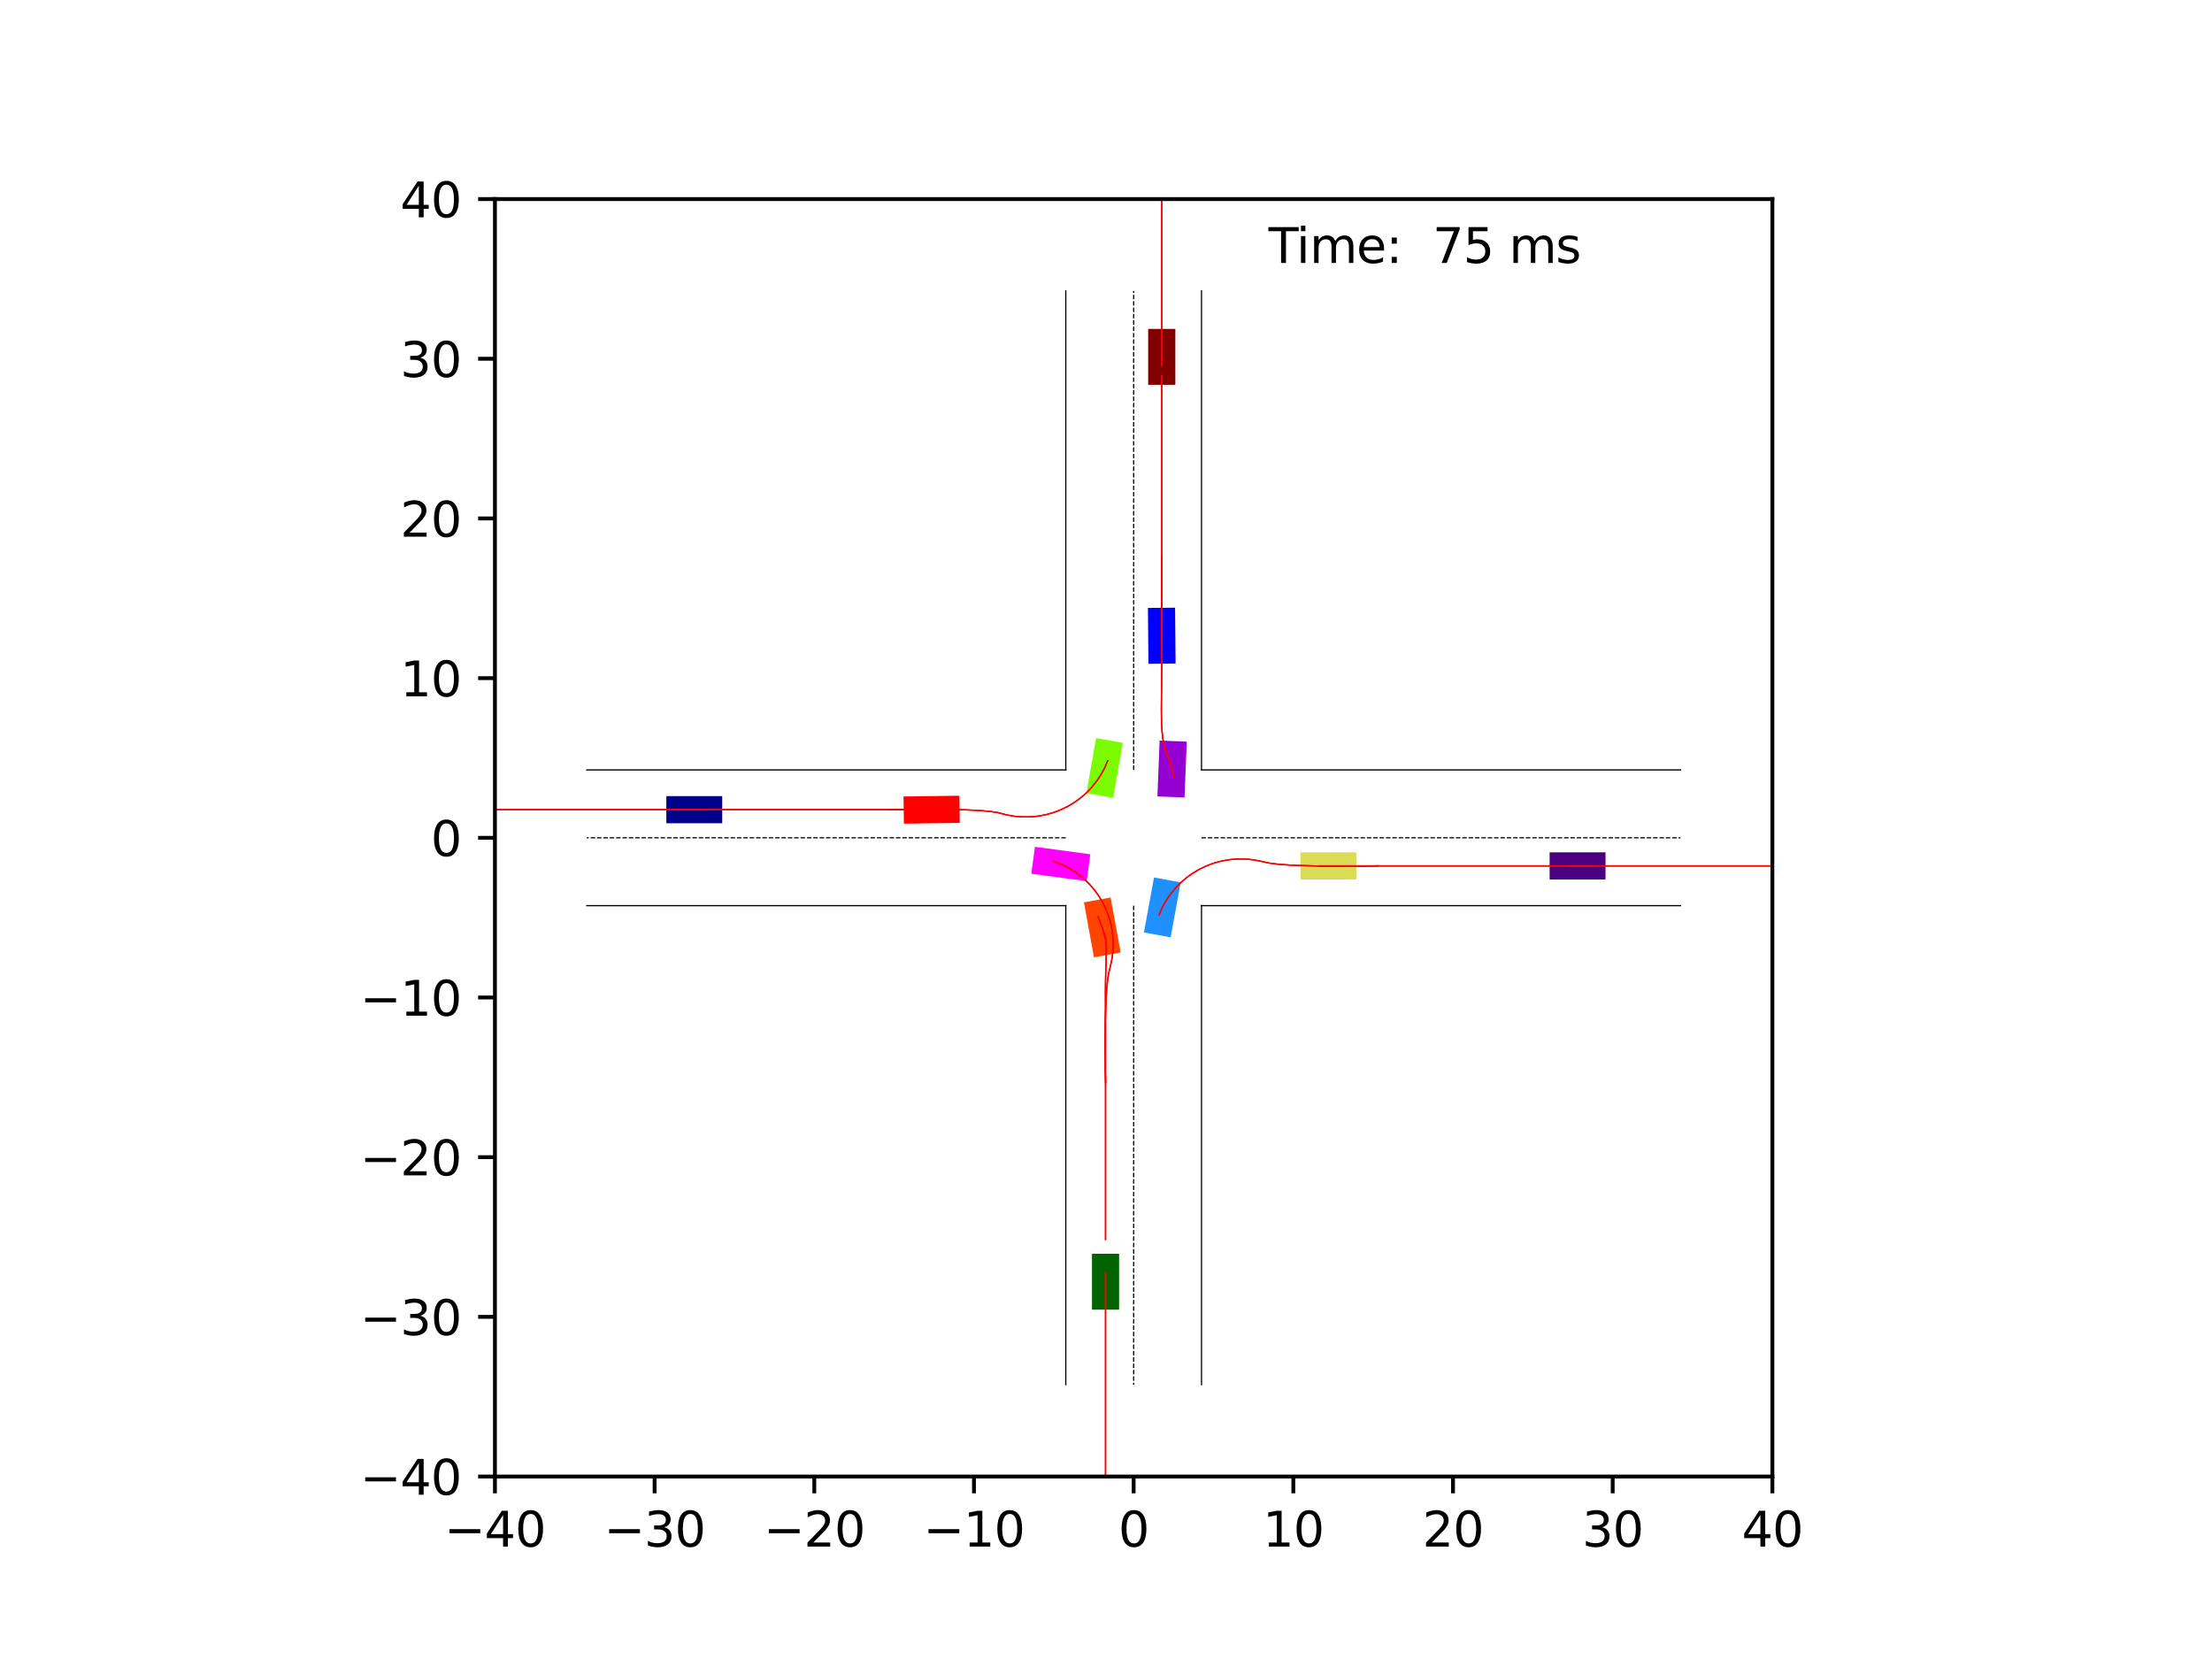 <?xml version="1.0" encoding="utf-8" standalone="no"?>
<!DOCTYPE svg PUBLIC "-//W3C//DTD SVG 1.1//EN"
  "http://www.w3.org/Graphics/SVG/1.1/DTD/svg11.dtd">
<svg xmlns:xlink="http://www.w3.org/1999/xlink" width="460.8pt" height="345.6pt" viewBox="0 0 460.8 345.6" xmlns="http://www.w3.org/2000/svg" version="1.1">
 <defs>
  <style type="text/css">*{stroke-linejoin: round; stroke-linecap: butt}</style>
 </defs>
 <g id="figure_1">
  <g id="patch_1">
   <path d="M 0 345.6 
L 460.8 345.6 
L 460.8 0 
L 0 0 
z
" style="fill: #ffffff"/>
  </g>
  <g id="axes_1">
   <g id="patch_2">
    <path d="M 103.104 307.584 
L 369.216 307.584 
L 369.216 41.472 
L 103.104 41.472 
z
" style="fill: #ffffff"/>
   </g>
   <g id="patch_3">
    <path d="M 150.455 165.845 
L 138.813 165.845 
L 138.813 171.5 
L 150.455 171.5 
z
" clip-path="url(#p4dc4ea6c5c)" style="fill: #00008b"/>
   </g>
   <g id="patch_4">
    <path d="M 244.843 80.162 
L 244.843 68.52 
L 239.188 68.52 
L 239.188 80.162 
z
" clip-path="url(#p4dc4ea6c5c)" style="fill: #800000"/>
   </g>
   <g id="patch_5">
    <path d="M 227.477 261.182 
L 227.477 272.824 
L 233.132 272.824 
L 233.132 261.182 
z
" clip-path="url(#p4dc4ea6c5c)" style="fill: #006400"/>
   </g>
   <g id="patch_6">
    <path d="M 322.813 183.211 
L 334.456 183.211 
L 334.456 177.556 
L 322.813 177.556 
z
" clip-path="url(#p4dc4ea6c5c)" style="fill: #4b0082"/>
   </g>
   <g id="patch_7">
    <path d="M 244.896 138.231 
L 244.789 126.589 
L 239.134 126.641 
L 239.241 138.283 
z
" clip-path="url(#p4dc4ea6c5c)" style="fill: #0000ff"/>
   </g>
   <g id="patch_8">
    <path d="M 199.862 165.765 
L 188.22 165.926 
L 188.299 171.58 
L 199.94 171.419 
z
" clip-path="url(#p4dc4ea6c5c)" style="fill: #ff0000"/>
   </g>
   <g id="patch_9">
    <path d="M 270.912 183.215 
L 282.554 183.207 
L 282.551 177.552 
L 270.908 177.56 
z
" clip-path="url(#p4dc4ea6c5c)" style="fill: #dbdc56"/>
   </g>
   <g id="patch_10">
    <path d="M 246.761 166.132 
L 247.22 154.499 
L 241.569 154.276 
L 241.111 165.91 
z
" clip-path="url(#p4dc4ea6c5c)" style="fill: #9400d3"/>
   </g>
   <g id="patch_11">
    <path d="M 243.865 195.266 
L 245.963 183.814 
L 240.4 182.795 
L 238.303 194.247 
z
" clip-path="url(#p4dc4ea6c5c)" style="fill: #1e90ff"/>
   </g>
   <g id="patch_12">
    <path d="M 225.802 187.979 
L 227.893 199.432 
L 233.456 198.416 
L 231.364 186.963 
z
" clip-path="url(#p4dc4ea6c5c)" style="fill: #ff4500"/>
   </g>
   <g id="patch_13">
    <path d="M 228.333 153.756 
L 226.32 165.223 
L 231.889 166.201 
L 233.903 154.734 
z
" clip-path="url(#p4dc4ea6c5c)" style="fill: #7cfc00"/>
   </g>
   <g id="patch_14">
    <path d="M 214.841 182.01 
L 226.379 183.564 
L 227.134 177.96 
L 215.596 176.406 
z
" clip-path="url(#p4dc4ea6c5c)" style="fill: #ff00ff"/>
   </g>
   <g id="matplotlib.axis_1">
    <g id="xtick_1">
     <g id="line2d_1">
      <defs>
       <path id="m6589f8f115" d="M 0 0 
L 0 3.5 
" style="stroke: #000000; stroke-width: 0.8"/>
      </defs>
      <g>
       <use xlink:href="#m6589f8f115" x="103.104" y="307.584" style="stroke: #000000; stroke-width: 0.8"/>
      </g>
     </g>
     <g id="text_1">
      <!-- −40 -->
      <g transform="translate(92.552 322.182) scale(0.1 -0.1)">
       <defs>
        <path id="DejaVuSans-2212" d="M 678 2272 
L 4684 2272 
L 4684 1741 
L 678 1741 
L 678 2272 
z
" transform="scale(0.016)"/>
        <path id="DejaVuSans-34" d="M 2419 4116 
L 825 1625 
L 2419 1625 
L 2419 4116 
z
M 2253 4666 
L 3047 4666 
L 3047 1625 
L 3713 1625 
L 3713 1100 
L 3047 1100 
L 3047 0 
L 2419 0 
L 2419 1100 
L 313 1100 
L 313 1709 
L 2253 4666 
z
" transform="scale(0.016)"/>
        <path id="DejaVuSans-30" d="M 2034 4250 
Q 1547 4250 1301 3770 
Q 1056 3291 1056 2328 
Q 1056 1369 1301 889 
Q 1547 409 2034 409 
Q 2525 409 2770 889 
Q 3016 1369 3016 2328 
Q 3016 3291 2770 3770 
Q 2525 4250 2034 4250 
z
M 2034 4750 
Q 2819 4750 3233 4129 
Q 3647 3509 3647 2328 
Q 3647 1150 3233 529 
Q 2819 -91 2034 -91 
Q 1250 -91 836 529 
Q 422 1150 422 2328 
Q 422 3509 836 4129 
Q 1250 4750 2034 4750 
z
" transform="scale(0.016)"/>
       </defs>
       <use xlink:href="#DejaVuSans-2212"/>
       <use xlink:href="#DejaVuSans-34" x="83.789"/>
       <use xlink:href="#DejaVuSans-30" x="147.412"/>
      </g>
     </g>
    </g>
    <g id="xtick_2">
     <g id="line2d_2">
      <g>
       <use xlink:href="#m6589f8f115" x="136.368" y="307.584" style="stroke: #000000; stroke-width: 0.8"/>
      </g>
     </g>
     <g id="text_2">
      <!-- −30 -->
      <g transform="translate(125.816 322.182) scale(0.1 -0.1)">
       <defs>
        <path id="DejaVuSans-33" d="M 2597 2516 
Q 3050 2419 3304 2112 
Q 3559 1806 3559 1356 
Q 3559 666 3084 287 
Q 2609 -91 1734 -91 
Q 1441 -91 1130 -33 
Q 819 25 488 141 
L 488 750 
Q 750 597 1062 519 
Q 1375 441 1716 441 
Q 2309 441 2620 675 
Q 2931 909 2931 1356 
Q 2931 1769 2642 2001 
Q 2353 2234 1838 2234 
L 1294 2234 
L 1294 2753 
L 1863 2753 
Q 2328 2753 2575 2939 
Q 2822 3125 2822 3475 
Q 2822 3834 2567 4026 
Q 2313 4219 1838 4219 
Q 1578 4219 1281 4162 
Q 984 4106 628 3988 
L 628 4550 
Q 988 4650 1302 4700 
Q 1616 4750 1894 4750 
Q 2613 4750 3031 4423 
Q 3450 4097 3450 3541 
Q 3450 3153 3228 2886 
Q 3006 2619 2597 2516 
z
" transform="scale(0.016)"/>
       </defs>
       <use xlink:href="#DejaVuSans-2212"/>
       <use xlink:href="#DejaVuSans-33" x="83.789"/>
       <use xlink:href="#DejaVuSans-30" x="147.412"/>
      </g>
     </g>
    </g>
    <g id="xtick_3">
     <g id="line2d_3">
      <g>
       <use xlink:href="#m6589f8f115" x="169.632" y="307.584" style="stroke: #000000; stroke-width: 0.8"/>
      </g>
     </g>
     <g id="text_3">
      <!-- −20 -->
      <g transform="translate(159.08 322.182) scale(0.1 -0.1)">
       <defs>
        <path id="DejaVuSans-32" d="M 1228 531 
L 3431 531 
L 3431 0 
L 469 0 
L 469 531 
Q 828 903 1448 1529 
Q 2069 2156 2228 2338 
Q 2531 2678 2651 2914 
Q 2772 3150 2772 3378 
Q 2772 3750 2511 3984 
Q 2250 4219 1831 4219 
Q 1534 4219 1204 4116 
Q 875 4013 500 3803 
L 500 4441 
Q 881 4594 1212 4672 
Q 1544 4750 1819 4750 
Q 2544 4750 2975 4387 
Q 3406 4025 3406 3419 
Q 3406 3131 3298 2873 
Q 3191 2616 2906 2266 
Q 2828 2175 2409 1742 
Q 1991 1309 1228 531 
z
" transform="scale(0.016)"/>
       </defs>
       <use xlink:href="#DejaVuSans-2212"/>
       <use xlink:href="#DejaVuSans-32" x="83.789"/>
       <use xlink:href="#DejaVuSans-30" x="147.412"/>
      </g>
     </g>
    </g>
    <g id="xtick_4">
     <g id="line2d_4">
      <g>
       <use xlink:href="#m6589f8f115" x="202.896" y="307.584" style="stroke: #000000; stroke-width: 0.8"/>
      </g>
     </g>
     <g id="text_4">
      <!-- −10 -->
      <g transform="translate(192.344 322.182) scale(0.1 -0.1)">
       <defs>
        <path id="DejaVuSans-31" d="M 794 531 
L 1825 531 
L 1825 4091 
L 703 3866 
L 703 4441 
L 1819 4666 
L 2450 4666 
L 2450 531 
L 3481 531 
L 3481 0 
L 794 0 
L 794 531 
z
" transform="scale(0.016)"/>
       </defs>
       <use xlink:href="#DejaVuSans-2212"/>
       <use xlink:href="#DejaVuSans-31" x="83.789"/>
       <use xlink:href="#DejaVuSans-30" x="147.412"/>
      </g>
     </g>
    </g>
    <g id="xtick_5">
     <g id="line2d_5">
      <g>
       <use xlink:href="#m6589f8f115" x="236.16" y="307.584" style="stroke: #000000; stroke-width: 0.8"/>
      </g>
     </g>
     <g id="text_5">
      <!-- 0 -->
      <g transform="translate(232.979 322.182) scale(0.1 -0.1)">
       <use xlink:href="#DejaVuSans-30"/>
      </g>
     </g>
    </g>
    <g id="xtick_6">
     <g id="line2d_6">
      <g>
       <use xlink:href="#m6589f8f115" x="269.424" y="307.584" style="stroke: #000000; stroke-width: 0.8"/>
      </g>
     </g>
     <g id="text_6">
      <!-- 10 -->
      <g transform="translate(263.062 322.182) scale(0.1 -0.1)">
       <use xlink:href="#DejaVuSans-31"/>
       <use xlink:href="#DejaVuSans-30" x="63.623"/>
      </g>
     </g>
    </g>
    <g id="xtick_7">
     <g id="line2d_7">
      <g>
       <use xlink:href="#m6589f8f115" x="302.688" y="307.584" style="stroke: #000000; stroke-width: 0.8"/>
      </g>
     </g>
     <g id="text_7">
      <!-- 20 -->
      <g transform="translate(296.325 322.182) scale(0.1 -0.1)">
       <use xlink:href="#DejaVuSans-32"/>
       <use xlink:href="#DejaVuSans-30" x="63.623"/>
      </g>
     </g>
    </g>
    <g id="xtick_8">
     <g id="line2d_8">
      <g>
       <use xlink:href="#m6589f8f115" x="335.952" y="307.584" style="stroke: #000000; stroke-width: 0.8"/>
      </g>
     </g>
     <g id="text_8">
      <!-- 30 -->
      <g transform="translate(329.589 322.182) scale(0.1 -0.1)">
       <use xlink:href="#DejaVuSans-33"/>
       <use xlink:href="#DejaVuSans-30" x="63.623"/>
      </g>
     </g>
    </g>
    <g id="xtick_9">
     <g id="line2d_9">
      <g>
       <use xlink:href="#m6589f8f115" x="369.216" y="307.584" style="stroke: #000000; stroke-width: 0.8"/>
      </g>
     </g>
     <g id="text_9">
      <!-- 40 -->
      <g transform="translate(362.853 322.182) scale(0.1 -0.1)">
       <use xlink:href="#DejaVuSans-34"/>
       <use xlink:href="#DejaVuSans-30" x="63.623"/>
      </g>
     </g>
    </g>
   </g>
   <g id="matplotlib.axis_2">
    <g id="ytick_1">
     <g id="line2d_10">
      <defs>
       <path id="ma1e897086e" d="M 0 0 
L -3.5 0 
" style="stroke: #000000; stroke-width: 0.8"/>
      </defs>
      <g>
       <use xlink:href="#ma1e897086e" x="103.104" y="307.584" style="stroke: #000000; stroke-width: 0.8"/>
      </g>
     </g>
     <g id="text_10">
      <!-- −40 -->
      <g transform="translate(74.999 311.383) scale(0.1 -0.1)">
       <use xlink:href="#DejaVuSans-2212"/>
       <use xlink:href="#DejaVuSans-34" x="83.789"/>
       <use xlink:href="#DejaVuSans-30" x="147.412"/>
      </g>
     </g>
    </g>
    <g id="ytick_2">
     <g id="line2d_11">
      <g>
       <use xlink:href="#ma1e897086e" x="103.104" y="274.32" style="stroke: #000000; stroke-width: 0.8"/>
      </g>
     </g>
     <g id="text_11">
      <!-- −30 -->
      <g transform="translate(74.999 278.119) scale(0.1 -0.1)">
       <use xlink:href="#DejaVuSans-2212"/>
       <use xlink:href="#DejaVuSans-33" x="83.789"/>
       <use xlink:href="#DejaVuSans-30" x="147.412"/>
      </g>
     </g>
    </g>
    <g id="ytick_3">
     <g id="line2d_12">
      <g>
       <use xlink:href="#ma1e897086e" x="103.104" y="241.056" style="stroke: #000000; stroke-width: 0.8"/>
      </g>
     </g>
     <g id="text_12">
      <!-- −20 -->
      <g transform="translate(74.999 244.855) scale(0.1 -0.1)">
       <use xlink:href="#DejaVuSans-2212"/>
       <use xlink:href="#DejaVuSans-32" x="83.789"/>
       <use xlink:href="#DejaVuSans-30" x="147.412"/>
      </g>
     </g>
    </g>
    <g id="ytick_4">
     <g id="line2d_13">
      <g>
       <use xlink:href="#ma1e897086e" x="103.104" y="207.792" style="stroke: #000000; stroke-width: 0.8"/>
      </g>
     </g>
     <g id="text_13">
      <!-- −10 -->
      <g transform="translate(74.999 211.591) scale(0.1 -0.1)">
       <use xlink:href="#DejaVuSans-2212"/>
       <use xlink:href="#DejaVuSans-31" x="83.789"/>
       <use xlink:href="#DejaVuSans-30" x="147.412"/>
      </g>
     </g>
    </g>
    <g id="ytick_5">
     <g id="line2d_14">
      <g>
       <use xlink:href="#ma1e897086e" x="103.104" y="174.528" style="stroke: #000000; stroke-width: 0.8"/>
      </g>
     </g>
     <g id="text_14">
      <!-- 0 -->
      <g transform="translate(89.742 178.327) scale(0.1 -0.1)">
       <use xlink:href="#DejaVuSans-30"/>
      </g>
     </g>
    </g>
    <g id="ytick_6">
     <g id="line2d_15">
      <g>
       <use xlink:href="#ma1e897086e" x="103.104" y="141.264" style="stroke: #000000; stroke-width: 0.8"/>
      </g>
     </g>
     <g id="text_15">
      <!-- 10 -->
      <g transform="translate(83.379 145.063) scale(0.1 -0.1)">
       <use xlink:href="#DejaVuSans-31"/>
       <use xlink:href="#DejaVuSans-30" x="63.623"/>
      </g>
     </g>
    </g>
    <g id="ytick_7">
     <g id="line2d_16">
      <g>
       <use xlink:href="#ma1e897086e" x="103.104" y="108" style="stroke: #000000; stroke-width: 0.8"/>
      </g>
     </g>
     <g id="text_16">
      <!-- 20 -->
      <g transform="translate(83.379 111.799) scale(0.1 -0.1)">
       <use xlink:href="#DejaVuSans-32"/>
       <use xlink:href="#DejaVuSans-30" x="63.623"/>
      </g>
     </g>
    </g>
    <g id="ytick_8">
     <g id="line2d_17">
      <g>
       <use xlink:href="#ma1e897086e" x="103.104" y="74.736" style="stroke: #000000; stroke-width: 0.8"/>
      </g>
     </g>
     <g id="text_17">
      <!-- 30 -->
      <g transform="translate(83.379 78.535) scale(0.1 -0.1)">
       <use xlink:href="#DejaVuSans-33"/>
       <use xlink:href="#DejaVuSans-30" x="63.623"/>
      </g>
     </g>
    </g>
    <g id="ytick_9">
     <g id="line2d_18">
      <g>
       <use xlink:href="#ma1e897086e" x="103.104" y="41.472" style="stroke: #000000; stroke-width: 0.8"/>
      </g>
     </g>
     <g id="text_18">
      <!-- 40 -->
      <g transform="translate(83.379 45.271) scale(0.1 -0.1)">
       <use xlink:href="#DejaVuSans-34"/>
       <use xlink:href="#DejaVuSans-30" x="63.623"/>
      </g>
     </g>
    </g>
   </g>
   <g id="line2d_19">
    <path d="M 250.297 288.457 
L 250.297 188.665 
" clip-path="url(#p4dc4ea6c5c)" style="fill: none; stroke: #000000; stroke-width: 0.25; stroke-linecap: square"/>
   </g>
   <g id="line2d_20">
    <path d="M 250.297 188.665 
L 350.089 188.665 
" clip-path="url(#p4dc4ea6c5c)" style="fill: none; stroke: #000000; stroke-width: 0.25; stroke-linecap: square"/>
   </g>
   <g id="line2d_21">
    <path d="M 350.089 160.391 
L 250.297 160.391 
" clip-path="url(#p4dc4ea6c5c)" style="fill: none; stroke: #000000; stroke-width: 0.25; stroke-linecap: square"/>
   </g>
   <g id="line2d_22">
    <path d="M 250.297 160.391 
L 250.297 60.599 
" clip-path="url(#p4dc4ea6c5c)" style="fill: none; stroke: #000000; stroke-width: 0.25; stroke-linecap: square"/>
   </g>
   <g id="line2d_23">
    <path d="M 222.023 60.599 
L 222.023 160.391 
" clip-path="url(#p4dc4ea6c5c)" style="fill: none; stroke: #000000; stroke-width: 0.25; stroke-linecap: square"/>
   </g>
   <g id="line2d_24">
    <path d="M 222.023 160.391 
L 122.231 160.391 
" clip-path="url(#p4dc4ea6c5c)" style="fill: none; stroke: #000000; stroke-width: 0.25; stroke-linecap: square"/>
   </g>
   <g id="line2d_25">
    <path d="M 122.231 188.665 
L 222.023 188.665 
" clip-path="url(#p4dc4ea6c5c)" style="fill: none; stroke: #000000; stroke-width: 0.25; stroke-linecap: square"/>
   </g>
   <g id="line2d_26">
    <path d="M 222.023 188.665 
L 222.023 288.457 
" clip-path="url(#p4dc4ea6c5c)" style="fill: none; stroke: #000000; stroke-width: 0.25; stroke-linecap: square"/>
   </g>
   <g id="line2d_27">
    <path d="M 250.297 174.528 
L 350.089 174.528 
" clip-path="url(#p4dc4ea6c5c)" style="fill: none; stroke-dasharray: 0.925,0.4; stroke-dashoffset: 0; stroke: #000000; stroke-width: 0.25"/>
   </g>
   <g id="line2d_28">
    <path d="M 236.16 160.391 
L 236.16 60.599 
" clip-path="url(#p4dc4ea6c5c)" style="fill: none; stroke-dasharray: 0.925,0.4; stroke-dashoffset: 0; stroke: #000000; stroke-width: 0.25"/>
   </g>
   <g id="line2d_29">
    <path d="M 222.023 174.528 
L 122.231 174.528 
" clip-path="url(#p4dc4ea6c5c)" style="fill: none; stroke-dasharray: 0.925,0.4; stroke-dashoffset: 0; stroke: #000000; stroke-width: 0.25"/>
   </g>
   <g id="line2d_30">
    <path d="M 236.16 188.665 
L 236.16 288.457 
" clip-path="url(#p4dc4ea6c5c)" style="fill: none; stroke-dasharray: 0.925,0.4; stroke-dashoffset: 0; stroke: #000000; stroke-width: 0.25"/>
   </g>
   <g id="line2d_31">
    <path d="M 146.522 168.672 
L 144.634 168.672 
L 142.747 168.672 
L 140.859 168.672 
L 138.972 168.672 
L 137.084 168.672 
L 135.197 168.672 
L 133.309 168.672 
L 131.422 168.672 
L 129.534 168.672 
L 127.647 168.672 
L 125.759 168.672 
L 123.872 168.672 
L 121.984 168.672 
L 120.097 168.672 
L 118.209 168.672 
L 116.322 168.672 
L 114.434 168.672 
L 112.547 168.672 
L 110.659 168.672 
L 108.772 168.672 
L 106.884 168.672 
L 104.996 168.672 
L 103.109 168.672 
L 101.221 168.672 
L 99.334 168.672 
L 97.446 168.672 
L 95.559 168.672 
L 93.671 168.672 
L 91.784 168.672 
L 89.896 168.672 
" clip-path="url(#p4dc4ea6c5c)" style="fill: none; stroke: #ff0000; stroke-opacity: 0.2; stroke-width: 0.25; stroke-linecap: square"/>
   </g>
   <g id="line2d_32">
    <path d="M 146.522 168.672 
L 144.634 168.672 
L 142.747 168.672 
L 140.859 168.672 
L 138.972 168.672 
L 137.084 168.672 
L 135.197 168.672 
L 133.309 168.672 
L 131.422 168.672 
L 129.534 168.672 
L 127.647 168.672 
L 125.759 168.672 
L 123.872 168.672 
L 121.984 168.672 
L 120.097 168.672 
L 118.209 168.672 
L 116.322 168.672 
L 114.434 168.672 
L 112.547 168.672 
L 110.659 168.672 
L 108.772 168.672 
L 106.884 168.672 
L 104.996 168.672 
L 103.109 168.672 
L 101.221 168.672 
L 99.334 168.672 
L 97.446 168.672 
L 95.559 168.672 
L 93.671 168.672 
L 91.784 168.672 
L 89.896 168.672 
" clip-path="url(#p4dc4ea6c5c)" style="fill: none; stroke: #ff0000; stroke-opacity: 0.4; stroke-width: 0.25; stroke-linecap: square"/>
   </g>
   <g id="line2d_33">
    <path d="M 146.522 168.672 
L 144.634 168.672 
L 142.747 168.672 
L 140.859 168.672 
L 138.972 168.672 
L 137.084 168.672 
L 135.197 168.672 
L 133.309 168.672 
L 131.422 168.672 
L 129.534 168.672 
L 127.647 168.672 
L 125.759 168.672 
L 123.872 168.672 
L 121.984 168.672 
L 120.097 168.672 
L 118.209 168.672 
L 116.322 168.672 
L 114.434 168.672 
L 112.547 168.672 
L 110.659 168.672 
L 108.772 168.672 
L 106.884 168.672 
L 104.996 168.672 
L 103.109 168.672 
L 101.221 168.672 
L 99.334 168.672 
L 97.446 168.672 
L 95.559 168.672 
L 93.671 168.672 
L 91.784 168.672 
L 89.896 168.672 
" clip-path="url(#p4dc4ea6c5c)" style="fill: none; stroke: #ff0000; stroke-opacity: 0.6; stroke-width: 0.25; stroke-linecap: square"/>
   </g>
   <g id="line2d_34">
    <path d="M 146.522 168.672 
L 144.634 168.672 
L 142.747 168.672 
L 140.859 168.672 
L 138.972 168.672 
L 137.084 168.672 
L 135.197 168.672 
L 133.309 168.672 
L 131.422 168.672 
L 129.534 168.672 
L 127.647 168.672 
L 125.759 168.672 
L 123.872 168.672 
L 121.984 168.672 
L 120.097 168.672 
L 118.209 168.672 
L 116.322 168.672 
L 114.434 168.672 
L 112.547 168.672 
L 110.659 168.672 
L 108.772 168.672 
L 106.884 168.672 
L 104.996 168.672 
L 103.109 168.672 
L 101.221 168.672 
L 99.334 168.672 
L 97.446 168.672 
L 95.559 168.672 
L 93.671 168.672 
L 91.784 168.672 
L 89.896 168.672 
" clip-path="url(#p4dc4ea6c5c)" style="fill: none; stroke: #ff0000; stroke-opacity: 0.8; stroke-width: 0.25; stroke-linecap: square"/>
   </g>
   <g id="line2d_35">
    <path d="M 146.522 168.672 
L 144.634 168.672 
L 142.747 168.672 
L 140.859 168.672 
L 138.972 168.672 
L 137.084 168.672 
L 135.197 168.672 
L 133.309 168.672 
L 131.422 168.672 
L 129.534 168.672 
L 127.647 168.672 
L 125.759 168.672 
L 123.872 168.672 
L 121.984 168.672 
L 120.097 168.672 
L 118.209 168.672 
L 116.322 168.672 
L 114.434 168.672 
L 112.547 168.672 
L 110.659 168.672 
L 108.772 168.672 
L 106.884 168.672 
L 104.996 168.672 
L 103.109 168.672 
L 101.221 168.672 
L 99.334 168.672 
L 97.446 168.672 
L 95.559 168.672 
L 93.671 168.672 
L 91.784 168.672 
L 89.896 168.672 
" clip-path="url(#p4dc4ea6c5c)" style="fill: none; stroke: #ff0000; stroke-width: 0.25; stroke-linecap: square"/>
   </g>
   <g id="line2d_36">
    <path d="M 242.016 76.097 
L 242.016 74.341 
L 242.016 72.585 
L 242.016 70.829 
L 242.016 69.073 
L 242.016 67.317 
L 242.016 65.561 
L 242.016 63.804 
L 242.016 62.048 
L 242.016 60.292 
L 242.016 58.536 
L 242.016 56.78 
L 242.016 55.024 
L 242.016 53.268 
L 242.016 51.512 
L 242.016 49.755 
L 242.016 47.999 
L 242.016 46.243 
L 242.016 44.487 
L 242.016 42.731 
L 242.016 40.975 
L 242.016 39.219 
L 242.016 37.463 
L 242.016 35.707 
L 242.016 33.95 
L 242.016 32.194 
L 242.016 30.438 
L 242.016 28.682 
L 242.016 26.926 
L 242.016 25.17 
L 242.016 23.414 
" clip-path="url(#p4dc4ea6c5c)" style="fill: none; stroke: #ff0000; stroke-opacity: 0.2; stroke-width: 0.25; stroke-linecap: square"/>
   </g>
   <g id="line2d_37">
    <path d="M 242.016 76.097 
L 242.016 74.341 
L 242.016 72.585 
L 242.016 70.829 
L 242.016 69.073 
L 242.016 67.317 
L 242.016 65.561 
L 242.016 63.804 
L 242.016 62.048 
L 242.016 60.292 
L 242.016 58.536 
L 242.016 56.78 
L 242.016 55.024 
L 242.016 53.268 
L 242.016 51.512 
L 242.016 49.755 
L 242.016 47.999 
L 242.016 46.243 
L 242.016 44.487 
L 242.016 42.731 
L 242.016 40.975 
L 242.016 39.219 
L 242.016 37.463 
L 242.016 35.707 
L 242.016 33.95 
L 242.016 32.194 
L 242.016 30.438 
L 242.016 28.682 
L 242.016 26.926 
L 242.016 25.17 
L 242.016 23.414 
" clip-path="url(#p4dc4ea6c5c)" style="fill: none; stroke: #ff0000; stroke-opacity: 0.4; stroke-width: 0.25; stroke-linecap: square"/>
   </g>
   <g id="line2d_38">
    <path d="M 242.016 76.097 
L 242.016 74.341 
L 242.016 72.585 
L 242.016 70.829 
L 242.016 69.073 
L 242.016 67.317 
L 242.016 65.561 
L 242.016 63.804 
L 242.016 62.048 
L 242.016 60.292 
L 242.016 58.536 
L 242.016 56.78 
L 242.016 55.024 
L 242.016 53.268 
L 242.016 51.512 
L 242.016 49.755 
L 242.016 47.999 
L 242.016 46.243 
L 242.016 44.487 
L 242.016 42.731 
L 242.016 40.975 
L 242.016 39.219 
L 242.016 37.463 
L 242.016 35.707 
L 242.016 33.95 
L 242.016 32.194 
L 242.016 30.438 
L 242.016 28.682 
L 242.016 26.926 
L 242.016 25.17 
L 242.016 23.414 
" clip-path="url(#p4dc4ea6c5c)" style="fill: none; stroke: #ff0000; stroke-opacity: 0.6; stroke-width: 0.25; stroke-linecap: square"/>
   </g>
   <g id="line2d_39">
    <path d="M 242.016 76.097 
L 242.016 74.341 
L 242.016 72.585 
L 242.016 70.829 
L 242.016 69.073 
L 242.016 67.317 
L 242.016 65.561 
L 242.016 63.804 
L 242.016 62.048 
L 242.016 60.292 
L 242.016 58.536 
L 242.016 56.78 
L 242.016 55.024 
L 242.016 53.268 
L 242.016 51.512 
L 242.016 49.755 
L 242.016 47.999 
L 242.016 46.243 
L 242.016 44.487 
L 242.016 42.731 
L 242.016 40.975 
L 242.016 39.219 
L 242.016 37.463 
L 242.016 35.707 
L 242.016 33.95 
L 242.016 32.194 
L 242.016 30.438 
L 242.016 28.682 
L 242.016 26.926 
L 242.016 25.17 
L 242.016 23.414 
" clip-path="url(#p4dc4ea6c5c)" style="fill: none; stroke: #ff0000; stroke-opacity: 0.8; stroke-width: 0.25; stroke-linecap: square"/>
   </g>
   <g id="line2d_40">
    <path d="M 242.016 76.097 
L 242.016 74.341 
L 242.016 72.585 
L 242.016 70.829 
L 242.016 69.073 
L 242.016 67.317 
L 242.016 65.561 
L 242.016 63.804 
L 242.016 62.048 
L 242.016 60.292 
L 242.016 58.536 
L 242.016 56.78 
L 242.016 55.024 
L 242.016 53.268 
L 242.016 51.512 
L 242.016 49.755 
L 242.016 47.999 
L 242.016 46.243 
L 242.016 44.487 
L 242.016 42.731 
L 242.016 40.975 
L 242.016 39.219 
L 242.016 37.463 
L 242.016 35.707 
L 242.016 33.95 
L 242.016 32.194 
L 242.016 30.438 
L 242.016 28.682 
L 242.016 26.926 
L 242.016 25.17 
L 242.016 23.414 
" clip-path="url(#p4dc4ea6c5c)" style="fill: none; stroke: #ff0000; stroke-width: 0.25; stroke-linecap: square"/>
   </g>
   <g id="line2d_41">
    <path d="M 230.304 265.138 
L 230.304 267.003 
L 230.304 268.868 
L 230.304 270.733 
L 230.304 272.598 
L 230.304 274.463 
L 230.304 276.328 
L 230.304 278.193 
L 230.304 280.058 
L 230.304 281.923 
L 230.304 283.788 
L 230.304 285.653 
L 230.304 287.519 
L 230.304 289.384 
L 230.304 291.249 
L 230.304 293.114 
L 230.304 294.979 
L 230.304 296.844 
L 230.304 298.71 
L 230.304 300.575 
L 230.304 302.44 
L 230.304 304.305 
L 230.304 306.17 
L 230.304 308.035 
L 230.304 309.901 
L 230.304 311.766 
L 230.304 313.631 
L 230.304 315.496 
L 230.304 317.361 
L 230.304 319.226 
L 230.304 321.092 
" clip-path="url(#p4dc4ea6c5c)" style="fill: none; stroke: #ff0000; stroke-opacity: 0.2; stroke-width: 0.25; stroke-linecap: square"/>
   </g>
   <g id="line2d_42">
    <path d="M 230.304 265.138 
L 230.304 267.003 
L 230.304 268.868 
L 230.304 270.733 
L 230.304 272.598 
L 230.304 274.463 
L 230.304 276.328 
L 230.304 278.193 
L 230.304 280.058 
L 230.304 281.923 
L 230.304 283.788 
L 230.304 285.653 
L 230.304 287.519 
L 230.304 289.384 
L 230.304 291.249 
L 230.304 293.114 
L 230.304 294.979 
L 230.304 296.844 
L 230.304 298.71 
L 230.304 300.575 
L 230.304 302.44 
L 230.304 304.305 
L 230.304 306.17 
L 230.304 308.035 
L 230.304 309.901 
L 230.304 311.766 
L 230.304 313.631 
L 230.304 315.496 
L 230.304 317.361 
L 230.304 319.226 
L 230.304 321.092 
" clip-path="url(#p4dc4ea6c5c)" style="fill: none; stroke: #ff0000; stroke-opacity: 0.4; stroke-width: 0.25; stroke-linecap: square"/>
   </g>
   <g id="line2d_43">
    <path d="M 230.304 265.138 
L 230.304 267.003 
L 230.304 268.868 
L 230.304 270.733 
L 230.304 272.598 
L 230.304 274.463 
L 230.304 276.328 
L 230.304 278.193 
L 230.304 280.058 
L 230.304 281.923 
L 230.304 283.788 
L 230.304 285.653 
L 230.304 287.519 
L 230.304 289.384 
L 230.304 291.249 
L 230.304 293.114 
L 230.304 294.979 
L 230.304 296.844 
L 230.304 298.71 
L 230.304 300.575 
L 230.304 302.44 
L 230.304 304.305 
L 230.304 306.17 
L 230.304 308.035 
L 230.304 309.901 
L 230.304 311.766 
L 230.304 313.631 
L 230.304 315.496 
L 230.304 317.361 
L 230.304 319.226 
L 230.304 321.092 
" clip-path="url(#p4dc4ea6c5c)" style="fill: none; stroke: #ff0000; stroke-opacity: 0.6; stroke-width: 0.25; stroke-linecap: square"/>
   </g>
   <g id="line2d_44">
    <path d="M 230.304 265.138 
L 230.304 267.003 
L 230.304 268.868 
L 230.304 270.733 
L 230.304 272.598 
L 230.304 274.463 
L 230.304 276.328 
L 230.304 278.193 
L 230.304 280.058 
L 230.304 281.923 
L 230.304 283.788 
L 230.304 285.653 
L 230.304 287.519 
L 230.304 289.384 
L 230.304 291.249 
L 230.304 293.114 
L 230.304 294.979 
L 230.304 296.844 
L 230.304 298.71 
L 230.304 300.575 
L 230.304 302.44 
L 230.304 304.305 
L 230.304 306.17 
L 230.304 308.035 
L 230.304 309.901 
L 230.304 311.766 
L 230.304 313.631 
L 230.304 315.496 
L 230.304 317.361 
L 230.304 319.226 
L 230.304 321.092 
" clip-path="url(#p4dc4ea6c5c)" style="fill: none; stroke: #ff0000; stroke-opacity: 0.8; stroke-width: 0.25; stroke-linecap: square"/>
   </g>
   <g id="line2d_45">
    <path d="M 230.304 265.138 
L 230.304 267.003 
L 230.304 268.868 
L 230.304 270.733 
L 230.304 272.598 
L 230.304 274.463 
L 230.304 276.328 
L 230.304 278.193 
L 230.304 280.058 
L 230.304 281.923 
L 230.304 283.788 
L 230.304 285.653 
L 230.304 287.519 
L 230.304 289.384 
L 230.304 291.249 
L 230.304 293.114 
L 230.304 294.979 
L 230.304 296.844 
L 230.304 298.71 
L 230.304 300.575 
L 230.304 302.44 
L 230.304 304.305 
L 230.304 306.17 
L 230.304 308.035 
L 230.304 309.901 
L 230.304 311.766 
L 230.304 313.631 
L 230.304 315.496 
L 230.304 317.361 
L 230.304 319.226 
L 230.304 321.092 
" clip-path="url(#p4dc4ea6c5c)" style="fill: none; stroke: #ff0000; stroke-width: 0.25; stroke-linecap: square"/>
   </g>
   <g id="line2d_46">
    <path d="M 326.77 180.384 
L 328.635 180.384 
L 330.5 180.384 
L 332.365 180.384 
L 334.23 180.384 
L 336.095 180.384 
L 337.96 180.384 
L 339.825 180.384 
L 341.69 180.384 
L 343.555 180.384 
L 345.42 180.384 
L 347.285 180.384 
L 349.151 180.384 
L 351.016 180.384 
L 352.881 180.384 
L 354.746 180.384 
L 356.611 180.384 
L 358.476 180.384 
L 360.342 180.384 
L 362.207 180.384 
L 364.072 180.384 
L 365.937 180.384 
L 367.802 180.384 
L 369.667 180.384 
L 371.533 180.384 
L 373.398 180.384 
L 375.263 180.384 
L 377.128 180.384 
L 378.993 180.384 
L 380.858 180.384 
L 382.724 180.384 
" clip-path="url(#p4dc4ea6c5c)" style="fill: none; stroke: #ff0000; stroke-opacity: 0.2; stroke-width: 0.25; stroke-linecap: square"/>
   </g>
   <g id="line2d_47">
    <path d="M 326.77 180.384 
L 328.635 180.384 
L 330.5 180.384 
L 332.365 180.384 
L 334.23 180.384 
L 336.095 180.384 
L 337.96 180.384 
L 339.825 180.384 
L 341.69 180.384 
L 343.555 180.384 
L 345.42 180.384 
L 347.285 180.384 
L 349.151 180.384 
L 351.016 180.384 
L 352.881 180.384 
L 354.746 180.384 
L 356.611 180.384 
L 358.476 180.384 
L 360.342 180.384 
L 362.207 180.384 
L 364.072 180.384 
L 365.937 180.384 
L 367.802 180.384 
L 369.667 180.384 
L 371.533 180.384 
L 373.398 180.384 
L 375.263 180.384 
L 377.128 180.384 
L 378.993 180.384 
L 380.858 180.384 
L 382.724 180.384 
" clip-path="url(#p4dc4ea6c5c)" style="fill: none; stroke: #ff0000; stroke-opacity: 0.4; stroke-width: 0.25; stroke-linecap: square"/>
   </g>
   <g id="line2d_48">
    <path d="M 326.77 180.384 
L 328.635 180.384 
L 330.5 180.384 
L 332.365 180.384 
L 334.23 180.384 
L 336.095 180.384 
L 337.96 180.384 
L 339.825 180.384 
L 341.69 180.384 
L 343.555 180.384 
L 345.42 180.384 
L 347.285 180.384 
L 349.151 180.384 
L 351.016 180.384 
L 352.881 180.384 
L 354.746 180.384 
L 356.611 180.384 
L 358.476 180.384 
L 360.342 180.384 
L 362.207 180.384 
L 364.072 180.384 
L 365.937 180.384 
L 367.802 180.384 
L 369.667 180.384 
L 371.533 180.384 
L 373.398 180.384 
L 375.263 180.384 
L 377.128 180.384 
L 378.993 180.384 
L 380.858 180.384 
L 382.724 180.384 
" clip-path="url(#p4dc4ea6c5c)" style="fill: none; stroke: #ff0000; stroke-opacity: 0.6; stroke-width: 0.25; stroke-linecap: square"/>
   </g>
   <g id="line2d_49">
    <path d="M 326.77 180.384 
L 328.635 180.384 
L 330.5 180.384 
L 332.365 180.384 
L 334.23 180.384 
L 336.095 180.384 
L 337.96 180.384 
L 339.825 180.384 
L 341.69 180.384 
L 343.555 180.384 
L 345.42 180.384 
L 347.285 180.384 
L 349.151 180.384 
L 351.016 180.384 
L 352.881 180.384 
L 354.746 180.384 
L 356.611 180.384 
L 358.476 180.384 
L 360.342 180.384 
L 362.207 180.384 
L 364.072 180.384 
L 365.937 180.384 
L 367.802 180.384 
L 369.667 180.384 
L 371.533 180.384 
L 373.398 180.384 
L 375.263 180.384 
L 377.128 180.384 
L 378.993 180.384 
L 380.858 180.384 
L 382.724 180.384 
" clip-path="url(#p4dc4ea6c5c)" style="fill: none; stroke: #ff0000; stroke-opacity: 0.8; stroke-width: 0.25; stroke-linecap: square"/>
   </g>
   <g id="line2d_50">
    <path d="M 326.77 180.384 
L 328.635 180.384 
L 330.5 180.384 
L 332.365 180.384 
L 334.23 180.384 
L 336.095 180.384 
L 337.96 180.384 
L 339.825 180.384 
L 341.69 180.384 
L 343.555 180.384 
L 345.42 180.384 
L 347.285 180.384 
L 349.151 180.384 
L 351.016 180.384 
L 352.881 180.384 
L 354.746 180.384 
L 356.611 180.384 
L 358.476 180.384 
L 360.342 180.384 
L 362.207 180.384 
L 364.072 180.384 
L 365.937 180.384 
L 367.802 180.384 
L 369.667 180.384 
L 371.533 180.384 
L 373.398 180.384 
L 375.263 180.384 
L 377.128 180.384 
L 378.993 180.384 
L 380.858 180.384 
L 382.724 180.384 
" clip-path="url(#p4dc4ea6c5c)" style="fill: none; stroke: #ff0000; stroke-width: 0.25; stroke-linecap: square"/>
   </g>
   <g id="line2d_51">
    <path d="M 242.014 134.259 
L 242.015 132.436 
L 242.016 130.601 
L 242.016 128.754 
L 242.016 126.899 
L 242.016 125.038 
L 242.016 123.171 
L 242.016 121.301 
L 242.016 119.429 
L 242.016 117.556 
L 242.016 115.682 
L 242.016 113.808 
L 242.016 111.934 
L 242.016 110.061 
L 242.016 108.189 
L 242.016 106.317 
L 242.016 104.447 
L 242.016 102.578 
L 242.016 100.709 
L 242.016 98.842 
L 242.016 96.975 
L 242.016 95.108 
L 242.016 93.242 
L 242.016 91.377 
L 242.016 89.511 
L 242.016 87.646 
L 242.016 85.781 
L 242.016 83.917 
L 242.016 82.052 
L 242.016 80.187 
L 242.016 78.323 
" clip-path="url(#p4dc4ea6c5c)" style="fill: none; stroke: #ff0000; stroke-opacity: 0.2; stroke-width: 0.25; stroke-linecap: square"/>
   </g>
   <g id="line2d_52">
    <path d="M 242.014 134.259 
L 242.015 132.436 
L 242.016 130.601 
L 242.016 128.754 
L 242.016 126.899 
L 242.016 125.038 
L 242.016 123.171 
L 242.016 121.301 
L 242.016 119.429 
L 242.016 117.556 
L 242.016 115.682 
L 242.016 113.808 
L 242.016 111.934 
L 242.016 110.061 
L 242.016 108.189 
L 242.016 106.317 
L 242.016 104.447 
L 242.016 102.578 
L 242.016 100.709 
L 242.016 98.842 
L 242.016 96.975 
L 242.016 95.108 
L 242.016 93.242 
L 242.016 91.377 
L 242.016 89.511 
L 242.016 87.646 
L 242.016 85.782 
L 242.016 83.917 
L 242.016 82.052 
L 242.016 80.188 
L 242.016 78.323 
" clip-path="url(#p4dc4ea6c5c)" style="fill: none; stroke: #ff0000; stroke-opacity: 0.4; stroke-width: 0.25; stroke-linecap: square"/>
   </g>
   <g id="line2d_53">
    <path d="M 242.014 134.259 
L 242.015 132.436 
L 242.016 130.601 
L 242.016 128.754 
L 242.016 126.899 
L 242.016 125.038 
L 242.016 123.171 
L 242.016 121.301 
L 242.016 119.429 
L 242.016 117.556 
L 242.016 115.682 
L 242.016 113.808 
L 242.016 111.934 
L 242.016 110.061 
L 242.016 108.189 
L 242.016 106.317 
L 242.016 104.447 
L 242.016 102.578 
L 242.016 100.709 
L 242.016 98.842 
L 242.016 96.975 
L 242.016 95.108 
L 242.016 93.242 
L 242.016 91.377 
L 242.016 89.511 
L 242.016 87.646 
L 242.016 85.781 
L 242.016 83.917 
L 242.016 82.052 
L 242.016 80.187 
L 242.016 78.323 
" clip-path="url(#p4dc4ea6c5c)" style="fill: none; stroke: #ff0000; stroke-opacity: 0.6; stroke-width: 0.25; stroke-linecap: square"/>
   </g>
   <g id="line2d_54">
    <path d="M 242.014 134.259 
L 242.015 132.436 
L 242.016 130.601 
L 242.016 128.754 
L 242.016 126.899 
L 242.016 125.038 
L 242.016 123.171 
L 242.016 121.301 
L 242.016 119.429 
L 242.016 117.556 
L 242.016 115.682 
L 242.016 113.808 
L 242.016 111.934 
L 242.016 110.061 
L 242.016 108.189 
L 242.016 106.317 
L 242.016 104.447 
L 242.016 102.578 
L 242.016 100.709 
L 242.016 98.842 
L 242.016 96.975 
L 242.016 95.108 
L 242.016 93.242 
L 242.016 91.377 
L 242.016 89.511 
L 242.016 87.646 
L 242.016 85.781 
L 242.016 83.917 
L 242.016 82.052 
L 242.016 80.187 
L 242.016 78.323 
" clip-path="url(#p4dc4ea6c5c)" style="fill: none; stroke: #ff0000; stroke-opacity: 0.8; stroke-width: 0.25; stroke-linecap: square"/>
   </g>
   <g id="line2d_55">
    <path d="M 242.014 134.259 
L 242.015 132.436 
L 242.016 130.601 
L 242.016 128.754 
L 242.016 126.899 
L 242.016 125.038 
L 242.016 123.171 
L 242.016 121.301 
L 242.016 119.429 
L 242.016 117.556 
L 242.016 115.682 
L 242.016 113.808 
L 242.016 111.934 
L 242.016 110.061 
L 242.016 108.189 
L 242.016 106.317 
L 242.016 104.447 
L 242.016 102.578 
L 242.016 100.709 
L 242.016 98.842 
L 242.016 96.975 
L 242.016 95.108 
L 242.016 93.242 
L 242.016 91.377 
L 242.016 89.511 
L 242.016 87.646 
L 242.016 85.781 
L 242.016 83.917 
L 242.016 82.052 
L 242.016 80.187 
L 242.016 78.323 
" clip-path="url(#p4dc4ea6c5c)" style="fill: none; stroke: #ff0000; stroke-width: 0.25; stroke-linecap: square"/>
   </g>
   <g id="line2d_56">
    <path d="M 195.941 168.672 
L 194.08 168.672 
L 192.217 168.673 
L 190.351 168.673 
L 188.484 168.673 
L 186.616 168.672 
L 184.747 168.672 
L 182.878 168.672 
L 181.009 168.672 
L 179.14 168.672 
L 177.272 168.672 
L 175.404 168.672 
L 173.536 168.672 
L 171.668 168.672 
L 169.801 168.672 
L 167.935 168.672 
L 166.068 168.672 
L 164.202 168.672 
L 162.337 168.672 
L 160.471 168.672 
L 158.606 168.672 
L 156.741 168.672 
L 154.875 168.672 
L 153.01 168.672 
L 151.145 168.672 
L 149.28 168.672 
L 147.415 168.672 
L 145.55 168.672 
L 143.685 168.672 
L 141.821 168.672 
L 139.956 168.672 
" clip-path="url(#p4dc4ea6c5c)" style="fill: none; stroke: #ff0000; stroke-opacity: 0.2; stroke-width: 0.25; stroke-linecap: square"/>
   </g>
   <g id="line2d_57">
    <path d="M 195.941 168.672 
L 194.08 168.672 
L 192.217 168.673 
L 190.351 168.673 
L 188.484 168.673 
L 186.616 168.672 
L 184.747 168.672 
L 182.878 168.672 
L 181.009 168.672 
L 179.14 168.672 
L 177.272 168.672 
L 175.404 168.672 
L 173.536 168.672 
L 171.668 168.672 
L 169.801 168.672 
L 167.935 168.672 
L 166.069 168.672 
L 164.203 168.672 
L 162.337 168.672 
L 160.471 168.672 
L 158.606 168.672 
L 156.741 168.672 
L 154.875 168.672 
L 153.01 168.672 
L 151.145 168.672 
L 149.28 168.672 
L 147.415 168.672 
L 145.551 168.672 
L 143.686 168.672 
L 141.821 168.672 
L 139.956 168.672 
" clip-path="url(#p4dc4ea6c5c)" style="fill: none; stroke: #ff0000; stroke-opacity: 0.4; stroke-width: 0.25; stroke-linecap: square"/>
   </g>
   <g id="line2d_58">
    <path d="M 195.941 168.672 
L 194.08 168.672 
L 192.217 168.673 
L 190.351 168.673 
L 188.484 168.673 
L 186.616 168.672 
L 184.747 168.672 
L 182.878 168.672 
L 181.009 168.672 
L 179.14 168.672 
L 177.272 168.672 
L 175.404 168.672 
L 173.536 168.672 
L 171.668 168.672 
L 169.801 168.672 
L 167.935 168.672 
L 166.068 168.672 
L 164.202 168.672 
L 162.337 168.672 
L 160.471 168.672 
L 158.606 168.672 
L 156.741 168.672 
L 154.875 168.672 
L 153.01 168.672 
L 151.145 168.672 
L 149.28 168.672 
L 147.415 168.672 
L 145.55 168.672 
L 143.686 168.672 
L 141.821 168.672 
L 139.956 168.672 
" clip-path="url(#p4dc4ea6c5c)" style="fill: none; stroke: #ff0000; stroke-opacity: 0.6; stroke-width: 0.25; stroke-linecap: square"/>
   </g>
   <g id="line2d_59">
    <path d="M 195.941 168.672 
L 194.08 168.672 
L 192.217 168.672 
L 190.351 168.673 
L 188.484 168.672 
L 186.616 168.672 
L 184.747 168.672 
L 182.878 168.672 
L 181.009 168.672 
L 179.14 168.672 
L 177.272 168.672 
L 175.404 168.672 
L 173.536 168.672 
L 171.668 168.672 
L 169.801 168.672 
L 167.935 168.672 
L 166.069 168.672 
L 164.203 168.672 
L 162.337 168.672 
L 160.471 168.672 
L 158.606 168.672 
L 156.741 168.672 
L 154.875 168.672 
L 153.01 168.672 
L 151.145 168.672 
L 149.28 168.672 
L 147.415 168.672 
L 145.55 168.672 
L 143.686 168.672 
L 141.821 168.672 
L 139.956 168.672 
" clip-path="url(#p4dc4ea6c5c)" style="fill: none; stroke: #ff0000; stroke-opacity: 0.8; stroke-width: 0.25; stroke-linecap: square"/>
   </g>
   <g id="line2d_60">
    <path d="M 195.941 168.672 
L 194.08 168.672 
L 192.217 168.672 
L 190.351 168.673 
L 188.484 168.672 
L 186.616 168.672 
L 184.747 168.672 
L 182.878 168.672 
L 181.009 168.672 
L 179.14 168.672 
L 177.272 168.672 
L 175.404 168.672 
L 173.536 168.672 
L 171.668 168.672 
L 169.801 168.672 
L 167.935 168.672 
L 166.068 168.672 
L 164.202 168.672 
L 162.337 168.672 
L 160.471 168.672 
L 158.606 168.672 
L 156.741 168.672 
L 154.875 168.672 
L 153.01 168.672 
L 151.145 168.672 
L 149.28 168.672 
L 147.415 168.672 
L 145.55 168.672 
L 143.686 168.672 
L 141.821 168.672 
L 139.956 168.672 
" clip-path="url(#p4dc4ea6c5c)" style="fill: none; stroke: #ff0000; stroke-width: 0.25; stroke-linecap: square"/>
   </g>
   <g id="line2d_61">
    <path d="M 274.855 180.384 
L 276.731 180.383 
L 278.61 180.383 
L 280.491 180.384 
L 282.375 180.384 
L 284.26 180.384 
L 286.146 180.384 
L 288.033 180.384 
L 289.921 180.384 
L 291.81 180.384 
L 293.699 180.384 
L 295.588 180.384 
L 297.477 180.384 
L 299.366 180.384 
L 301.254 180.384 
L 303.143 180.384 
L 305.032 180.384 
L 306.92 180.384 
L 308.809 180.384 
L 310.697 180.384 
L 312.585 180.384 
L 314.473 180.384 
L 316.361 180.384 
L 318.248 180.384 
L 320.136 180.384 
L 322.024 180.384 
L 323.911 180.384 
L 325.799 180.384 
L 327.686 180.384 
L 329.573 180.384 
L 331.461 180.384 
" clip-path="url(#p4dc4ea6c5c)" style="fill: none; stroke: #ff0000; stroke-opacity: 0.2; stroke-width: 0.25; stroke-linecap: square"/>
   </g>
   <g id="line2d_62">
    <path d="M 274.855 180.384 
L 276.731 180.383 
L 278.61 180.383 
L 280.491 180.384 
L 282.375 180.384 
L 284.26 180.384 
L 286.146 180.384 
L 288.033 180.384 
L 289.921 180.384 
L 291.81 180.384 
L 293.699 180.384 
L 295.588 180.384 
L 297.477 180.384 
L 299.366 180.384 
L 301.254 180.384 
L 303.143 180.384 
L 305.032 180.384 
L 306.92 180.384 
L 308.809 180.384 
L 310.697 180.384 
L 312.585 180.384 
L 314.473 180.384 
L 316.361 180.384 
L 318.248 180.384 
L 320.136 180.384 
L 322.024 180.384 
L 323.911 180.384 
L 325.799 180.384 
L 327.686 180.384 
L 329.573 180.384 
L 331.461 180.384 
" clip-path="url(#p4dc4ea6c5c)" style="fill: none; stroke: #ff0000; stroke-opacity: 0.4; stroke-width: 0.25; stroke-linecap: square"/>
   </g>
   <g id="line2d_63">
    <path d="M 274.855 180.384 
L 276.731 180.383 
L 278.61 180.383 
L 280.491 180.384 
L 282.375 180.384 
L 284.26 180.384 
L 286.146 180.384 
L 288.033 180.384 
L 289.921 180.384 
L 291.81 180.384 
L 293.699 180.384 
L 295.588 180.384 
L 297.477 180.384 
L 299.366 180.384 
L 301.254 180.384 
L 303.143 180.384 
L 305.032 180.384 
L 306.92 180.384 
L 308.809 180.384 
L 310.697 180.384 
L 312.585 180.384 
L 314.473 180.384 
L 316.361 180.384 
L 318.248 180.384 
L 320.136 180.384 
L 322.024 180.384 
L 323.911 180.384 
L 325.799 180.384 
L 327.686 180.384 
L 329.573 180.384 
L 331.461 180.384 
" clip-path="url(#p4dc4ea6c5c)" style="fill: none; stroke: #ff0000; stroke-opacity: 0.6; stroke-width: 0.25; stroke-linecap: square"/>
   </g>
   <g id="line2d_64">
    <path d="M 274.855 180.384 
L 276.731 180.383 
L 278.61 180.383 
L 280.491 180.384 
L 282.375 180.384 
L 284.26 180.384 
L 286.146 180.384 
L 288.033 180.384 
L 289.921 180.384 
L 291.81 180.384 
L 293.699 180.384 
L 295.588 180.384 
L 297.477 180.384 
L 299.366 180.384 
L 301.254 180.384 
L 303.143 180.384 
L 305.032 180.384 
L 306.92 180.384 
L 308.809 180.384 
L 310.697 180.384 
L 312.585 180.384 
L 314.473 180.384 
L 316.361 180.384 
L 318.248 180.384 
L 320.136 180.384 
L 322.024 180.384 
L 323.911 180.384 
L 325.799 180.384 
L 327.686 180.384 
L 329.573 180.384 
L 331.461 180.384 
" clip-path="url(#p4dc4ea6c5c)" style="fill: none; stroke: #ff0000; stroke-opacity: 0.8; stroke-width: 0.25; stroke-linecap: square"/>
   </g>
   <g id="line2d_65">
    <path d="M 274.855 180.384 
L 276.731 180.383 
L 278.61 180.383 
L 280.491 180.384 
L 282.375 180.384 
L 284.26 180.384 
L 286.146 180.384 
L 288.033 180.384 
L 289.921 180.384 
L 291.81 180.384 
L 293.699 180.384 
L 295.588 180.384 
L 297.477 180.384 
L 299.366 180.384 
L 301.254 180.384 
L 303.143 180.384 
L 305.032 180.384 
L 306.92 180.384 
L 308.809 180.384 
L 310.697 180.384 
L 312.585 180.384 
L 314.473 180.384 
L 316.361 180.384 
L 318.248 180.384 
L 320.136 180.384 
L 322.024 180.384 
L 323.911 180.384 
L 325.799 180.384 
L 327.686 180.384 
L 329.573 180.384 
L 331.461 180.384 
" clip-path="url(#p4dc4ea6c5c)" style="fill: none; stroke: #ff0000; stroke-width: 0.25; stroke-linecap: square"/>
   </g>
   <g id="line2d_66">
    <path d="M 244.488 161.849 
L 244.166 160.204 
L 243.704 158.628 
L 243.111 157.129 
L 242.59 155.632 
L 242.281 154.098 
L 242.097 152.56 
L 241.996 151.027 
L 241.949 149.5 
L 241.934 147.978 
L 241.938 146.46 
L 241.953 144.945 
L 241.971 143.43 
L 241.988 141.916 
L 242.002 140.401 
L 242.013 138.884 
L 242.02 137.366 
L 242.023 135.847 
L 242.024 134.325 
L 242.023 132.803 
L 242.021 131.278 
L 242.019 129.753 
L 242.017 128.226 
L 242.015 126.698 
L 242.014 125.17 
L 242.013 123.642 
L 242.012 122.113 
L 242.012 120.585 
L 242.013 119.056 
L 242.013 117.528 
L 242.014 116.001 
" clip-path="url(#p4dc4ea6c5c)" style="fill: none; stroke: #ff0000; stroke-opacity: 0.2; stroke-width: 0.25; stroke-linecap: square"/>
   </g>
   <g id="line2d_67">
    <path d="M 244.488 161.849 
L 244.166 160.204 
L 243.703 158.628 
L 243.11 157.13 
L 242.587 155.633 
L 242.278 154.099 
L 242.095 152.561 
L 241.994 151.028 
L 241.947 149.501 
L 241.933 147.979 
L 241.938 146.461 
L 241.953 144.946 
L 241.971 143.432 
L 241.988 141.917 
L 242.003 140.402 
L 242.014 138.886 
L 242.02 137.368 
L 242.024 135.848 
L 242.025 134.326 
L 242.024 132.803 
L 242.023 131.279 
L 242.021 129.753 
L 242.019 128.226 
L 242.017 126.699 
L 242.016 125.171 
L 242.015 123.642 
L 242.015 122.113 
L 242.015 120.584 
L 242.015 119.056 
L 242.016 117.527 
L 242.017 115.999 
" clip-path="url(#p4dc4ea6c5c)" style="fill: none; stroke: #ff0000; stroke-opacity: 0.4; stroke-width: 0.25; stroke-linecap: square"/>
   </g>
   <g id="line2d_68">
    <path d="M 244.488 161.849 
L 244.164 160.205 
L 243.7 158.629 
L 243.109 157.13 
L 242.584 155.633 
L 242.275 154.1 
L 242.091 152.562 
L 241.991 151.029 
L 241.945 149.502 
L 241.931 147.98 
L 241.937 146.462 
L 241.952 144.947 
L 241.971 143.433 
L 241.988 141.918 
L 242.003 140.403 
L 242.014 138.887 
L 242.02 137.369 
L 242.024 135.849 
L 242.025 134.328 
L 242.024 132.805 
L 242.022 131.28 
L 242.02 129.754 
L 242.018 128.227 
L 242.016 126.699 
L 242.015 125.171 
L 242.014 123.642 
L 242.014 122.113 
L 242.014 120.584 
L 242.014 119.056 
L 242.015 117.527 
L 242.016 115.999 
" clip-path="url(#p4dc4ea6c5c)" style="fill: none; stroke: #ff0000; stroke-opacity: 0.6; stroke-width: 0.25; stroke-linecap: square"/>
   </g>
   <g id="line2d_69">
    <path d="M 244.488 161.849 
L 244.163 160.205 
L 243.7 158.629 
L 243.109 157.129 
L 242.583 155.634 
L 242.273 154.1 
L 242.09 152.562 
L 241.99 151.029 
L 241.944 149.502 
L 241.931 147.981 
L 241.938 146.463 
L 241.953 144.948 
L 241.972 143.433 
L 241.99 141.919 
L 242.004 140.404 
L 242.015 138.888 
L 242.022 137.37 
L 242.025 135.85 
L 242.026 134.328 
L 242.025 132.805 
L 242.024 131.281 
L 242.021 129.755 
L 242.019 128.228 
L 242.017 126.7 
L 242.016 125.171 
L 242.015 123.643 
L 242.015 122.113 
L 242.015 120.584 
L 242.015 119.055 
L 242.016 117.527 
L 242.017 115.998 
" clip-path="url(#p4dc4ea6c5c)" style="fill: none; stroke: #ff0000; stroke-opacity: 0.8; stroke-width: 0.25; stroke-linecap: square"/>
   </g>
   <g id="line2d_70">
    <path d="M 244.488 161.849 
L 244.165 160.204 
L 243.702 158.629 
L 243.11 157.129 
L 242.582 155.634 
L 242.272 154.101 
L 242.089 152.563 
L 241.989 151.03 
L 241.944 149.503 
L 241.932 147.981 
L 241.939 146.464 
L 241.954 144.949 
L 241.973 143.434 
L 241.991 141.92 
L 242.006 140.405 
L 242.016 138.889 
L 242.023 137.371 
L 242.026 135.851 
L 242.027 134.329 
L 242.026 132.806 
L 242.024 131.282 
L 242.021 129.756 
L 242.019 128.229 
L 242.017 126.701 
L 242.016 125.172 
L 242.015 123.643 
L 242.014 122.114 
L 242.014 120.584 
L 242.014 119.055 
L 242.015 117.526 
L 242.016 115.998 
" clip-path="url(#p4dc4ea6c5c)" style="fill: none; stroke: #ff0000; stroke-width: 0.25; stroke-linecap: square"/>
   </g>
   <g id="line2d_71">
    <path d="M 241.467 190.537 
L 242.134 189.031 
L 242.927 187.605 
L 243.836 186.268 
L 244.853 185.027 
L 245.97 183.886 
L 247.177 182.852 
L 248.468 181.926 
L 249.838 181.115 
L 251.282 180.421 
L 252.795 179.852 
L 254.371 179.413 
L 256 179.113 
L 257.668 178.961 
L 259.361 178.963 
L 261.061 179.123 
L 262.75 179.445 
L 264.439 179.813 
L 266.159 180.035 
L 267.894 180.173 
L 269.635 180.266 
L 271.38 180.334 
L 273.127 180.384 
L 274.876 180.421 
L 276.626 180.445 
L 278.378 180.459 
L 280.13 180.462 
L 281.882 180.455 
L 283.635 180.438 
L 285.388 180.41 
L 287.142 180.37 
" clip-path="url(#p4dc4ea6c5c)" style="fill: none; stroke: #ff0000; stroke-opacity: 0.2; stroke-width: 0.25; stroke-linecap: square"/>
   </g>
   <g id="line2d_72">
    <path d="M 241.467 190.537 
L 242.133 189.03 
L 242.925 187.604 
L 243.833 186.266 
L 244.849 185.024 
L 245.963 183.882 
L 247.169 182.846 
L 248.46 181.919 
L 249.829 181.107 
L 251.272 180.413 
L 252.785 179.842 
L 254.361 179.403 
L 255.989 179.103 
L 257.658 178.95 
L 259.351 178.951 
L 261.051 179.111 
L 262.74 179.431 
L 264.429 179.799 
L 266.15 180.021 
L 267.884 180.159 
L 269.625 180.252 
L 271.37 180.32 
L 273.118 180.369 
L 274.867 180.405 
L 276.617 180.43 
L 278.369 180.443 
L 280.121 180.447 
L 281.873 180.44 
L 283.627 180.423 
L 285.38 180.395 
L 287.134 180.356 
" clip-path="url(#p4dc4ea6c5c)" style="fill: none; stroke: #ff0000; stroke-opacity: 0.4; stroke-width: 0.25; stroke-linecap: square"/>
   </g>
   <g id="line2d_73">
    <path d="M 241.467 190.537 
L 242.132 189.03 
L 242.922 187.603 
L 243.829 186.264 
L 244.842 185.02 
L 245.955 183.876 
L 247.16 182.838 
L 248.449 181.91 
L 249.818 181.097 
L 251.261 180.403 
L 252.774 179.832 
L 254.35 179.394 
L 255.978 179.095 
L 257.647 178.943 
L 259.34 178.945 
L 261.04 179.105 
L 262.729 179.426 
L 264.418 179.795 
L 266.139 180.018 
L 267.873 180.157 
L 269.615 180.252 
L 271.36 180.32 
L 273.107 180.371 
L 274.857 180.408 
L 276.608 180.433 
L 278.359 180.448 
L 280.112 180.453 
L 281.865 180.448 
L 283.618 180.432 
L 285.372 180.406 
L 287.126 180.368 
" clip-path="url(#p4dc4ea6c5c)" style="fill: none; stroke: #ff0000; stroke-opacity: 0.6; stroke-width: 0.25; stroke-linecap: square"/>
   </g>
   <g id="line2d_74">
    <path d="M 241.467 190.537 
L 242.132 189.03 
L 242.922 187.603 
L 243.829 186.264 
L 244.842 185.02 
L 245.955 183.876 
L 247.159 182.838 
L 248.449 181.91 
L 249.817 181.096 
L 251.26 180.401 
L 252.773 179.831 
L 254.349 179.392 
L 255.977 179.092 
L 257.646 178.94 
L 259.339 178.942 
L 261.039 179.102 
L 262.729 179.422 
L 264.417 179.792 
L 266.138 180.016 
L 267.873 180.155 
L 269.614 180.249 
L 271.36 180.318 
L 273.108 180.369 
L 274.858 180.405 
L 276.609 180.431 
L 278.361 180.446 
L 280.114 180.45 
L 281.867 180.445 
L 283.621 180.43 
L 285.375 180.404 
L 287.13 180.367 
" clip-path="url(#p4dc4ea6c5c)" style="fill: none; stroke: #ff0000; stroke-opacity: 0.8; stroke-width: 0.25; stroke-linecap: square"/>
   </g>
   <g id="line2d_75">
    <path d="M 241.467 190.537 
L 242.133 189.03 
L 242.924 187.604 
L 243.832 186.266 
L 244.847 185.023 
L 245.962 183.881 
L 247.167 182.845 
L 248.457 181.918 
L 249.826 181.104 
L 251.269 180.409 
L 252.782 179.838 
L 254.357 179.398 
L 255.985 179.097 
L 257.654 178.944 
L 259.347 178.945 
L 261.047 179.104 
L 262.737 179.424 
L 264.425 179.795 
L 266.146 180.018 
L 267.881 180.157 
L 269.623 180.251 
L 271.368 180.32 
L 273.117 180.37 
L 274.866 180.406 
L 276.618 180.431 
L 278.37 180.446 
L 280.123 180.451 
L 281.877 180.445 
L 283.631 180.43 
L 285.385 180.404 
L 287.14 180.368 
" clip-path="url(#p4dc4ea6c5c)" style="fill: none; stroke: #ff0000; stroke-width: 0.25; stroke-linecap: square"/>
   </g>
   <g id="line2d_76">
    <path d="M 228.752 190.964 
L 229.629 193.198 
L 230.216 195.481 
L 230.433 197.791 
L 230.46 200.081 
L 230.415 202.348 
L 230.361 204.597 
L 230.325 206.833 
L 230.31 209.06 
L 230.311 211.281 
L 230.317 213.499 
L 230.321 215.716 
L 230.324 217.933 
L 230.324 220.152 
L 230.325 222.373 
L 230.326 224.596 
L 230.327 226.823 
L 230.328 229.052 
L 230.33 231.285 
L 230.331 233.519 
L 230.332 235.756 
L 230.332 237.995 
L 230.333 240.235 
L 230.334 242.477 
L 230.336 244.72 
L 230.337 246.964 
L 230.338 249.209 
L 230.339 251.454 
L 230.34 253.699 
L 230.341 255.945 
L 230.342 258.19 
" clip-path="url(#p4dc4ea6c5c)" style="fill: none; stroke: #ff0000; stroke-opacity: 0.2; stroke-width: 0.25; stroke-linecap: square"/>
   </g>
   <g id="line2d_77">
    <path d="M 228.752 190.964 
L 229.629 193.198 
L 230.226 195.479 
L 230.432 197.792 
L 230.444 200.085 
L 230.388 202.355 
L 230.33 204.607 
L 230.295 206.846 
L 230.283 209.076 
L 230.288 211.3 
L 230.296 213.521 
L 230.301 215.741 
L 230.304 217.96 
L 230.305 220.181 
L 230.305 222.404 
L 230.305 224.629 
L 230.305 226.856 
L 230.305 229.087 
L 230.305 231.319 
L 230.304 233.554 
L 230.304 235.791 
L 230.304 238.03 
L 230.304 240.271 
L 230.303 242.512 
L 230.304 244.755 
L 230.304 246.999 
L 230.304 249.243 
L 230.304 251.488 
L 230.304 253.733 
L 230.304 255.978 
L 230.304 258.223 
" clip-path="url(#p4dc4ea6c5c)" style="fill: none; stroke: #ff0000; stroke-opacity: 0.4; stroke-width: 0.25; stroke-linecap: square"/>
   </g>
   <g id="line2d_78">
    <path d="M 228.752 190.964 
L 229.629 193.198 
L 230.268 195.469 
L 230.454 197.785 
L 230.437 200.079 
L 230.366 202.35 
L 230.309 204.603 
L 230.284 206.843 
L 230.283 209.075 
L 230.293 211.299 
L 230.302 213.521 
L 230.307 215.74 
L 230.307 217.96 
L 230.305 220.181 
L 230.304 222.404 
L 230.303 224.628 
L 230.303 226.856 
L 230.303 229.086 
L 230.303 231.318 
L 230.303 233.553 
L 230.303 235.79 
L 230.303 238.029 
L 230.302 240.269 
L 230.302 242.511 
L 230.302 244.754 
L 230.302 246.998 
L 230.302 249.242 
L 230.302 251.487 
L 230.302 253.732 
L 230.302 255.977 
L 230.302 258.223 
" clip-path="url(#p4dc4ea6c5c)" style="fill: none; stroke: #ff0000; stroke-opacity: 0.6; stroke-width: 0.25; stroke-linecap: square"/>
   </g>
   <g id="line2d_79">
    <path d="M 228.752 190.964 
L 229.629 193.198 
L 230.31 195.457 
L 230.475 197.775 
L 230.429 200.07 
L 230.347 202.342 
L 230.295 204.596 
L 230.28 206.838 
L 230.286 209.07 
L 230.299 211.296 
L 230.306 213.518 
L 230.308 215.739 
L 230.306 217.959 
L 230.304 220.18 
L 230.303 222.403 
L 230.303 224.628 
L 230.303 226.856 
L 230.303 229.086 
L 230.303 231.319 
L 230.303 233.554 
L 230.303 235.791 
L 230.303 238.03 
L 230.302 240.27 
L 230.302 242.512 
L 230.302 244.754 
L 230.302 246.998 
L 230.302 249.242 
L 230.302 251.487 
L 230.302 253.732 
L 230.302 255.977 
L 230.302 258.223 
" clip-path="url(#p4dc4ea6c5c)" style="fill: none; stroke: #ff0000; stroke-opacity: 0.8; stroke-width: 0.25; stroke-linecap: square"/>
   </g>
   <g id="line2d_80">
    <path d="M 228.752 190.964 
L 229.629 193.198 
L 230.357 195.443 
L 230.494 197.764 
L 230.417 200.06 
L 230.327 202.332 
L 230.283 204.588 
L 230.28 206.832 
L 230.291 209.065 
L 230.304 211.292 
L 230.308 213.515 
L 230.307 215.736 
L 230.305 217.957 
L 230.303 220.179 
L 230.302 222.403 
L 230.302 224.628 
L 230.302 226.856 
L 230.302 229.086 
L 230.302 231.319 
L 230.302 233.554 
L 230.302 235.791 
L 230.302 238.03 
L 230.302 240.27 
L 230.302 242.512 
L 230.302 244.755 
L 230.302 246.998 
L 230.301 249.242 
L 230.301 251.487 
L 230.301 253.732 
L 230.301 255.977 
L 230.301 258.222 
" clip-path="url(#p4dc4ea6c5c)" style="fill: none; stroke: #ff0000; stroke-width: 0.25; stroke-linecap: square"/>
   </g>
   <g id="line2d_81">
    <path d="M 230.766 158.466 
L 230.111 159.978 
L 229.33 161.411 
L 228.433 162.755 
L 227.427 164.004 
L 226.322 165.152 
L 225.125 166.194 
L 223.843 167.128 
L 222.482 167.949 
L 221.047 168.652 
L 219.54 169.234 
L 217.969 169.685 
L 216.344 169.999 
L 214.677 170.166 
L 212.983 170.18 
L 211.28 170.035 
L 209.586 169.729 
L 207.912 169.284 
L 206.193 169.032 
L 204.456 168.876 
L 202.712 168.774 
L 200.964 168.702 
L 199.213 168.651 
L 197.461 168.614 
L 195.707 168.59 
L 193.952 168.579 
L 192.197 168.578 
L 190.441 168.59 
L 188.685 168.613 
L 186.928 168.649 
L 185.172 168.698 
" clip-path="url(#p4dc4ea6c5c)" style="fill: none; stroke: #ff0000; stroke-opacity: 0.2; stroke-width: 0.25; stroke-linecap: square"/>
   </g>
   <g id="line2d_82">
    <path d="M 230.766 158.466 
L 230.111 159.978 
L 229.331 161.411 
L 228.434 162.755 
L 227.428 164.004 
L 226.324 165.153 
L 225.127 166.196 
L 223.846 167.13 
L 222.485 167.952 
L 221.05 168.656 
L 219.544 169.238 
L 217.974 169.69 
L 216.348 170.004 
L 214.681 170.172 
L 212.988 170.186 
L 211.284 170.042 
L 209.59 169.736 
L 207.917 169.291 
L 206.197 169.039 
L 204.461 168.884 
L 202.717 168.781 
L 200.968 168.71 
L 199.218 168.659 
L 197.465 168.622 
L 195.711 168.598 
L 193.956 168.586 
L 192.201 168.586 
L 190.445 168.597 
L 188.688 168.62 
L 186.932 168.655 
L 185.175 168.703 
" clip-path="url(#p4dc4ea6c5c)" style="fill: none; stroke: #ff0000; stroke-opacity: 0.4; stroke-width: 0.25; stroke-linecap: square"/>
   </g>
   <g id="line2d_83">
    <path d="M 230.766 158.466 
L 230.111 159.979 
L 229.33 161.411 
L 228.433 162.755 
L 227.429 164.005 
L 226.326 165.154 
L 225.131 166.2 
L 223.852 167.136 
L 222.492 167.96 
L 221.057 168.665 
L 219.552 169.248 
L 217.981 169.7 
L 216.356 170.014 
L 214.689 170.18 
L 212.995 170.193 
L 211.292 170.047 
L 209.598 169.74 
L 207.925 169.294 
L 206.205 169.04 
L 204.469 168.884 
L 202.725 168.781 
L 200.976 168.709 
L 199.225 168.656 
L 197.473 168.619 
L 195.719 168.595 
L 193.964 168.582 
L 192.208 168.58 
L 190.452 168.59 
L 188.695 168.611 
L 186.938 168.645 
L 185.181 168.691 
" clip-path="url(#p4dc4ea6c5c)" style="fill: none; stroke: #ff0000; stroke-opacity: 0.6; stroke-width: 0.25; stroke-linecap: square"/>
   </g>
   <g id="line2d_84">
    <path d="M 230.766 158.466 
L 230.111 159.978 
L 229.331 161.411 
L 228.435 162.756 
L 227.43 164.005 
L 226.325 165.153 
L 225.129 166.196 
L 223.848 167.13 
L 222.488 167.951 
L 221.053 168.655 
L 219.547 169.236 
L 217.977 169.688 
L 216.352 170.002 
L 214.685 170.169 
L 212.992 170.183 
L 211.289 170.038 
L 209.595 169.731 
L 207.923 169.282 
L 206.203 169.028 
L 204.467 168.873 
L 202.722 168.772 
L 200.973 168.702 
L 199.222 168.652 
L 197.468 168.618 
L 195.714 168.596 
L 193.958 168.585 
L 192.202 168.585 
L 190.445 168.596 
L 188.687 168.617 
L 186.929 168.65 
L 185.172 168.695 
" clip-path="url(#p4dc4ea6c5c)" style="fill: none; stroke: #ff0000; stroke-opacity: 0.8; stroke-width: 0.25; stroke-linecap: square"/>
   </g>
   <g id="line2d_85">
    <path d="M 230.766 158.466 
L 230.111 159.978 
L 229.331 161.411 
L 228.435 162.756 
L 227.43 164.005 
L 226.326 165.153 
L 225.13 166.196 
L 223.849 167.13 
L 222.488 167.951 
L 221.054 168.655 
L 219.548 169.237 
L 217.978 169.689 
L 216.353 170.003 
L 214.686 170.17 
L 212.993 170.184 
L 211.29 170.039 
L 209.596 169.732 
L 207.924 169.283 
L 206.205 169.028 
L 204.468 168.873 
L 202.723 168.772 
L 200.975 168.702 
L 199.223 168.653 
L 197.47 168.619 
L 195.715 168.597 
L 193.959 168.586 
L 192.202 168.586 
L 190.445 168.597 
L 188.688 168.618 
L 186.93 168.65 
L 185.172 168.694 
" clip-path="url(#p4dc4ea6c5c)" style="fill: none; stroke: #ff0000; stroke-width: 0.25; stroke-linecap: square"/>
   </g>
   <g id="line2d_86">
    <path d="M 219.378 179.371 
L 220.987 179.986 
L 222.537 180.754 
L 224.006 181.664 
L 225.376 182.705 
L 226.634 183.862 
L 227.77 185.122 
L 228.777 186.474 
L 229.651 187.905 
L 230.388 189.408 
L 230.986 190.976 
L 231.439 192.6 
L 231.742 194.269 
L 231.89 195.969 
L 231.877 197.687 
L 231.702 199.404 
L 231.363 201.103 
L 230.943 202.79 
L 230.697 204.514 
L 230.539 206.252 
L 230.43 207.996 
L 230.352 209.744 
L 230.295 211.494 
L 230.255 213.245 
L 230.228 214.997 
L 230.213 216.751 
L 230.211 218.505 
L 230.22 220.259 
L 230.241 222.014 
L 230.275 223.769 
L 230.321 225.525 
" clip-path="url(#p4dc4ea6c5c)" style="fill: none; stroke: #ff0000; stroke-opacity: 0.2; stroke-width: 0.25; stroke-linecap: square"/>
   </g>
   <g id="line2d_87">
    <path d="M 219.378 179.371 
L 220.987 179.986 
L 222.537 180.753 
L 224.006 181.663 
L 225.377 182.704 
L 226.635 183.861 
L 227.771 185.121 
L 228.778 186.473 
L 229.652 187.904 
L 230.389 189.407 
L 230.987 190.975 
L 231.44 192.598 
L 231.743 194.267 
L 231.891 195.968 
L 231.878 197.685 
L 231.703 199.402 
L 231.365 201.101 
L 230.944 202.788 
L 230.698 204.512 
L 230.54 206.25 
L 230.431 207.994 
L 230.353 209.742 
L 230.297 211.492 
L 230.257 213.243 
L 230.23 214.996 
L 230.216 216.749 
L 230.214 218.503 
L 230.223 220.257 
L 230.244 222.012 
L 230.278 223.768 
L 230.324 225.523 
" clip-path="url(#p4dc4ea6c5c)" style="fill: none; stroke: #ff0000; stroke-opacity: 0.4; stroke-width: 0.25; stroke-linecap: square"/>
   </g>
   <g id="line2d_88">
    <path d="M 219.378 179.371 
L 220.988 179.984 
L 222.538 180.75 
L 224.008 181.659 
L 225.38 182.698 
L 226.638 183.855 
L 227.774 185.115 
L 228.781 186.467 
L 229.654 187.898 
L 230.391 189.402 
L 230.988 190.969 
L 231.44 192.593 
L 231.742 194.262 
L 231.889 195.963 
L 231.876 197.68 
L 231.701 199.397 
L 231.363 201.096 
L 230.941 202.783 
L 230.694 204.507 
L 230.536 206.245 
L 230.428 207.99 
L 230.349 209.737 
L 230.293 211.487 
L 230.253 213.238 
L 230.227 214.991 
L 230.213 216.744 
L 230.21 218.498 
L 230.219 220.253 
L 230.24 222.008 
L 230.274 223.763 
L 230.32 225.519 
" clip-path="url(#p4dc4ea6c5c)" style="fill: none; stroke: #ff0000; stroke-opacity: 0.6; stroke-width: 0.25; stroke-linecap: square"/>
   </g>
   <g id="line2d_89">
    <path d="M 219.378 179.371 
L 220.988 179.984 
L 222.539 180.749 
L 224.009 181.657 
L 225.38 182.697 
L 226.639 183.853 
L 227.775 185.114 
L 228.782 186.465 
L 229.655 187.897 
L 230.391 189.4 
L 230.988 190.968 
L 231.44 192.592 
L 231.741 194.261 
L 231.888 195.962 
L 231.875 197.679 
L 231.699 199.396 
L 231.361 201.095 
L 230.94 202.781 
L 230.692 204.506 
L 230.534 206.244 
L 230.426 207.988 
L 230.348 209.736 
L 230.292 211.486 
L 230.253 213.237 
L 230.227 214.99 
L 230.213 216.744 
L 230.211 218.498 
L 230.22 220.253 
L 230.241 222.008 
L 230.275 223.763 
L 230.321 225.519 
" clip-path="url(#p4dc4ea6c5c)" style="fill: none; stroke: #ff0000; stroke-opacity: 0.8; stroke-width: 0.25; stroke-linecap: square"/>
   </g>
   <g id="line2d_90">
    <path d="M 219.378 179.371 
L 220.987 179.985 
L 222.537 180.752 
L 224.007 181.661 
L 225.378 182.701 
L 226.636 183.858 
L 227.772 185.119 
L 228.779 186.47 
L 229.652 187.901 
L 230.389 189.404 
L 230.986 190.972 
L 231.439 192.596 
L 231.741 194.265 
L 231.888 195.965 
L 231.875 197.682 
L 231.699 199.399 
L 231.361 201.098 
L 230.938 202.784 
L 230.691 204.509 
L 230.533 206.247 
L 230.425 207.992 
L 230.347 209.739 
L 230.292 211.489 
L 230.252 213.241 
L 230.227 214.994 
L 230.214 216.747 
L 230.212 218.501 
L 230.221 220.256 
L 230.243 222.012 
L 230.276 223.767 
L 230.322 225.523 
" clip-path="url(#p4dc4ea6c5c)" style="fill: none; stroke: #ff0000; stroke-width: 0.25; stroke-linecap: square"/>
   </g>
   <g id="patch_15">
    <path d="M 103.104 307.584 
L 103.104 41.472 
" style="fill: none; stroke: #000000; stroke-width: 0.8; stroke-linejoin: miter; stroke-linecap: square"/>
   </g>
   <g id="patch_16">
    <path d="M 369.216 307.584 
L 369.216 41.472 
" style="fill: none; stroke: #000000; stroke-width: 0.8; stroke-linejoin: miter; stroke-linecap: square"/>
   </g>
   <g id="patch_17">
    <path d="M 103.104 307.584 
L 369.216 307.584 
" style="fill: none; stroke: #000000; stroke-width: 0.8; stroke-linejoin: miter; stroke-linecap: square"/>
   </g>
   <g id="patch_18">
    <path d="M 103.104 41.472 
L 369.216 41.472 
" style="fill: none; stroke: #000000; stroke-width: 0.8; stroke-linejoin: miter; stroke-linecap: square"/>
   </g>
   <g id="text_19">
    <!-- Time:  75 ms -->
    <g transform="translate(264.254 54.778) scale(0.1 -0.1)">
     <defs>
      <path id="DejaVuSans-54" d="M -19 4666 
L 3928 4666 
L 3928 4134 
L 2272 4134 
L 2272 0 
L 1638 0 
L 1638 4134 
L -19 4134 
L -19 4666 
z
" transform="scale(0.016)"/>
      <path id="DejaVuSans-69" d="M 603 3500 
L 1178 3500 
L 1178 0 
L 603 0 
L 603 3500 
z
M 603 4863 
L 1178 4863 
L 1178 4134 
L 603 4134 
L 603 4863 
z
" transform="scale(0.016)"/>
      <path id="DejaVuSans-6d" d="M 3328 2828 
Q 3544 3216 3844 3400 
Q 4144 3584 4550 3584 
Q 5097 3584 5394 3201 
Q 5691 2819 5691 2113 
L 5691 0 
L 5113 0 
L 5113 2094 
Q 5113 2597 4934 2840 
Q 4756 3084 4391 3084 
Q 3944 3084 3684 2787 
Q 3425 2491 3425 1978 
L 3425 0 
L 2847 0 
L 2847 2094 
Q 2847 2600 2669 2842 
Q 2491 3084 2119 3084 
Q 1678 3084 1418 2786 
Q 1159 2488 1159 1978 
L 1159 0 
L 581 0 
L 581 3500 
L 1159 3500 
L 1159 2956 
Q 1356 3278 1631 3431 
Q 1906 3584 2284 3584 
Q 2666 3584 2933 3390 
Q 3200 3197 3328 2828 
z
" transform="scale(0.016)"/>
      <path id="DejaVuSans-65" d="M 3597 1894 
L 3597 1613 
L 953 1613 
Q 991 1019 1311 708 
Q 1631 397 2203 397 
Q 2534 397 2845 478 
Q 3156 559 3463 722 
L 3463 178 
Q 3153 47 2828 -22 
Q 2503 -91 2169 -91 
Q 1331 -91 842 396 
Q 353 884 353 1716 
Q 353 2575 817 3079 
Q 1281 3584 2069 3584 
Q 2775 3584 3186 3129 
Q 3597 2675 3597 1894 
z
M 3022 2063 
Q 3016 2534 2758 2815 
Q 2500 3097 2075 3097 
Q 1594 3097 1305 2825 
Q 1016 2553 972 2059 
L 3022 2063 
z
" transform="scale(0.016)"/>
      <path id="DejaVuSans-3a" d="M 750 794 
L 1409 794 
L 1409 0 
L 750 0 
L 750 794 
z
M 750 3309 
L 1409 3309 
L 1409 2516 
L 750 2516 
L 750 3309 
z
" transform="scale(0.016)"/>
      <path id="DejaVuSans-20" transform="scale(0.016)"/>
      <path id="DejaVuSans-37" d="M 525 4666 
L 3525 4666 
L 3525 4397 
L 1831 0 
L 1172 0 
L 2766 4134 
L 525 4134 
L 525 4666 
z
" transform="scale(0.016)"/>
      <path id="DejaVuSans-35" d="M 691 4666 
L 3169 4666 
L 3169 4134 
L 1269 4134 
L 1269 2991 
Q 1406 3038 1543 3061 
Q 1681 3084 1819 3084 
Q 2600 3084 3056 2656 
Q 3513 2228 3513 1497 
Q 3513 744 3044 326 
Q 2575 -91 1722 -91 
Q 1428 -91 1123 -41 
Q 819 9 494 109 
L 494 744 
Q 775 591 1075 516 
Q 1375 441 1709 441 
Q 2250 441 2565 725 
Q 2881 1009 2881 1497 
Q 2881 1984 2565 2268 
Q 2250 2553 1709 2553 
Q 1456 2553 1204 2497 
Q 953 2441 691 2322 
L 691 4666 
z
" transform="scale(0.016)"/>
      <path id="DejaVuSans-73" d="M 2834 3397 
L 2834 2853 
Q 2591 2978 2328 3040 
Q 2066 3103 1784 3103 
Q 1356 3103 1142 2972 
Q 928 2841 928 2578 
Q 928 2378 1081 2264 
Q 1234 2150 1697 2047 
L 1894 2003 
Q 2506 1872 2764 1633 
Q 3022 1394 3022 966 
Q 3022 478 2636 193 
Q 2250 -91 1575 -91 
Q 1294 -91 989 -36 
Q 684 19 347 128 
L 347 722 
Q 666 556 975 473 
Q 1284 391 1588 391 
Q 1994 391 2212 530 
Q 2431 669 2431 922 
Q 2431 1156 2273 1281 
Q 2116 1406 1581 1522 
L 1381 1569 
Q 847 1681 609 1914 
Q 372 2147 372 2553 
Q 372 3047 722 3315 
Q 1072 3584 1716 3584 
Q 2034 3584 2315 3537 
Q 2597 3491 2834 3397 
z
" transform="scale(0.016)"/>
     </defs>
     <use xlink:href="#DejaVuSans-54"/>
     <use xlink:href="#DejaVuSans-69" x="57.959"/>
     <use xlink:href="#DejaVuSans-6d" x="85.742"/>
     <use xlink:href="#DejaVuSans-65" x="183.154"/>
     <use xlink:href="#DejaVuSans-3a" x="244.678"/>
     <use xlink:href="#DejaVuSans-20" x="278.369"/>
     <use xlink:href="#DejaVuSans-20" x="310.156"/>
     <use xlink:href="#DejaVuSans-37" x="341.943"/>
     <use xlink:href="#DejaVuSans-35" x="405.566"/>
     <use xlink:href="#DejaVuSans-20" x="469.189"/>
     <use xlink:href="#DejaVuSans-6d" x="500.977"/>
     <use xlink:href="#DejaVuSans-73" x="598.389"/>
    </g>
   </g>
  </g>
 </g>
 <defs>
  <clipPath id="p4dc4ea6c5c">
   <rect x="103.104" y="41.472" width="266.112" height="266.112"/>
  </clipPath>
 </defs>
</svg>
